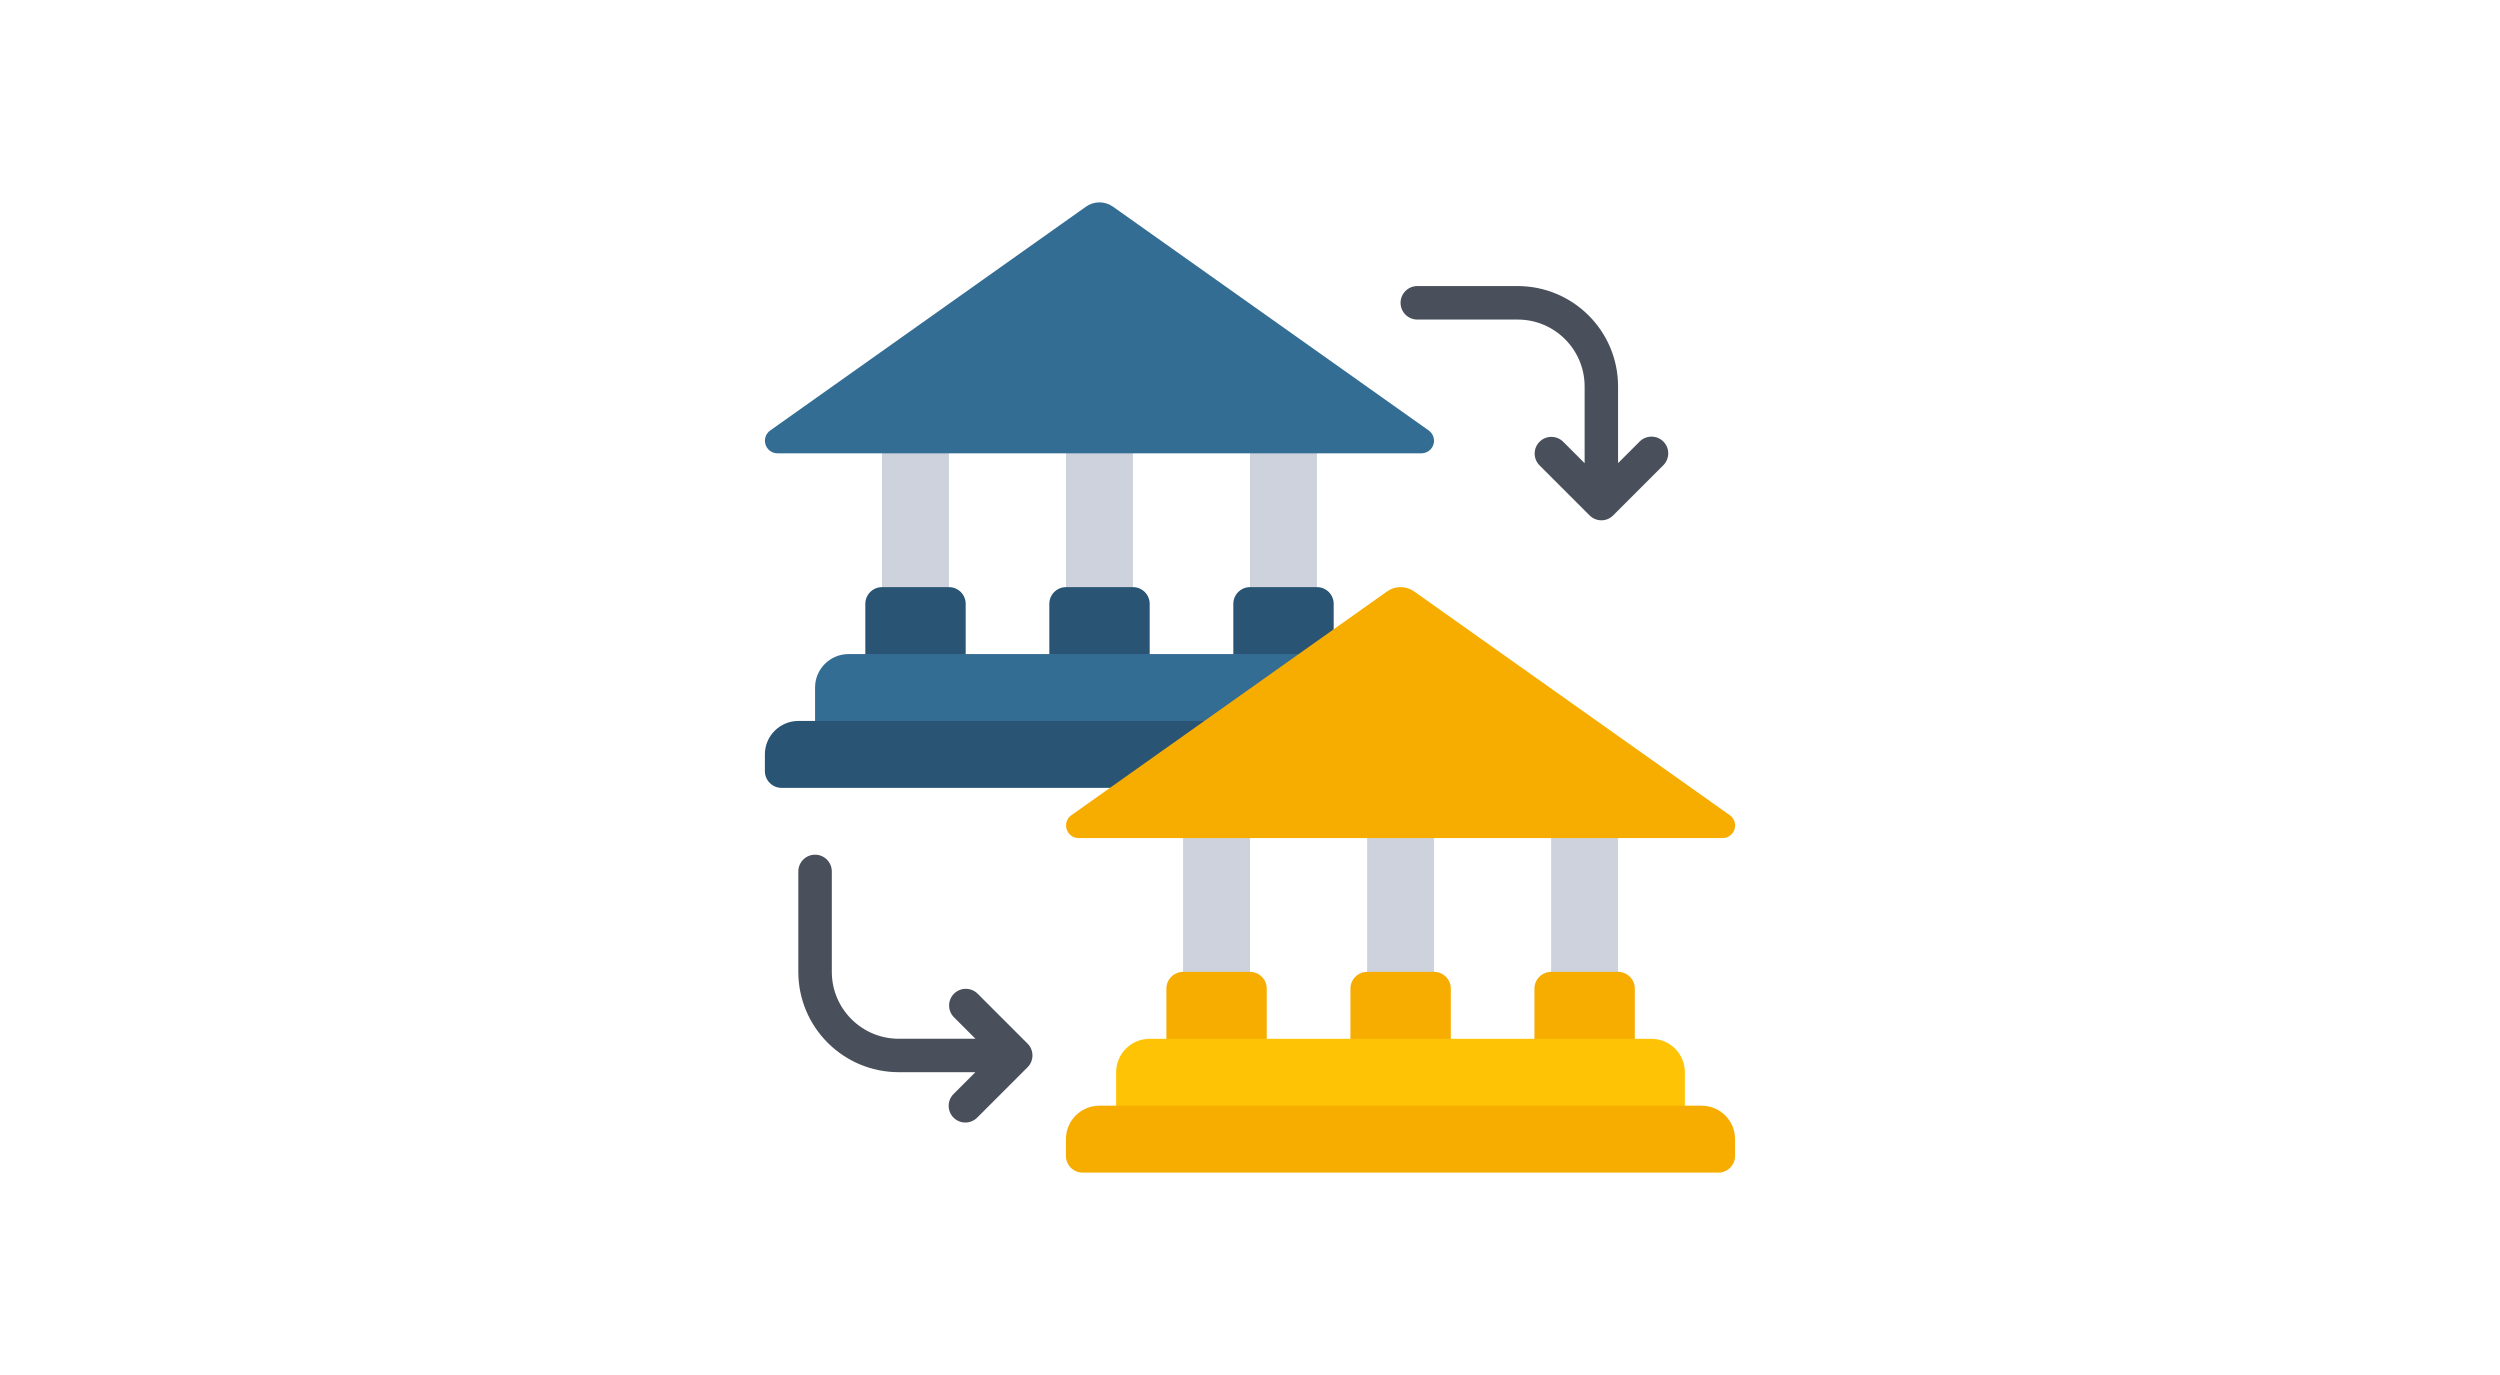 <?xml version="1.0" encoding="UTF-8"?>
<svg id="Layer_2" data-name="Layer 2" xmlns="http://www.w3.org/2000/svg" viewBox="0 0 400 220">
  <defs>
    <style>
      .cls-1 {
        fill: #fff;
      }

      .cls-2 {
        fill: #f7ad00;
      }

      .cls-3 {
        fill: #346d94;
      }

      .cls-4 {
        fill: #ffc306;
      }

      .cls-5 {
        fill: #ced2dc;
      }

      .cls-6 {
        fill: #295474;
      }

      .cls-7 {
        fill: #49505b;
      }
    </style>
  </defs>
  <g id="Layer_1-2" data-name="Layer 1">
    <g>
      <rect class="cls-1" width="400" height="220"/>
      <g id="_017---Bank-Transfer" data-name="017---Bank-Transfer">
        <g>
          <path id="Rectangle" class="cls-5" d="m170.56,67.18h10.71v32.12h-10.71v-32.12Z"/>
          <path id="Rectangle-2" data-name="Rectangle" class="cls-5" d="m141.12,67.18h10.71v32.12h-10.71v-32.12Z"/>
          <path id="Rectangle-3" data-name="Rectangle" class="cls-5" d="m200,67.18h10.71v32.12h-10.71v-32.12Z"/>
        </g>
        <path id="Path" class="cls-6" d="m170.56,93.94h10.71c1.48,0,2.68,1.2,2.68,2.68v10.71h-16.06v-10.71c0-1.48,1.2-2.68,2.68-2.68Z"/>
        <path id="Path-2" data-name="Path" class="cls-6" d="m200,93.94h10.71c1.48,0,2.68,1.2,2.68,2.68v10.71h-16.06v-10.71c0-1.48,1.2-2.68,2.68-2.68Z"/>
        <path id="Path-3" data-name="Path" class="cls-6" d="m141.12,93.94h10.71c1.48,0,2.68,1.2,2.68,2.68v10.71h-16.06v-10.71c0-1.48,1.2-2.68,2.68-2.68Z"/>
        <path id="Rectangle-4" data-name="Rectangle" class="cls-5" d="m218.74,128.74h10.71v32.12h-10.71v-32.12Z"/>
        <path id="Rectangle-5" data-name="Rectangle" class="cls-5" d="m189.29,128.74h10.71v32.12h-10.71v-32.12Z"/>
        <path id="Rectangle-6" data-name="Rectangle" class="cls-5" d="m248.18,128.74h10.71v32.12h-10.71v-32.12Z"/>
        <path id="Path-4" data-name="Path" class="cls-2" d="m218.74,155.5h10.71c1.48,0,2.68,1.2,2.68,2.68v10.71h-16.06v-10.71c0-1.48,1.2-2.68,2.68-2.68Z"/>
        <path id="Path-5" data-name="Path" class="cls-2" d="m248.18,155.5h10.71c1.48,0,2.68,1.2,2.68,2.68v10.71h-16.06v-10.71c0-1.48,1.2-2.68,2.68-2.68Z"/>
        <path id="Path-6" data-name="Path" class="cls-2" d="m189.29,155.5h10.71c1.48,0,2.68,1.2,2.68,2.68v10.71h-16.06v-10.71c0-1.48,1.2-2.68,2.68-2.68Z"/>
        <path id="Path-7" data-name="Path" class="cls-3" d="m208.03,118.03h-77.62v-8.03c0-2.95,2.4-5.34,5.35-5.35h72.02l.24,13.38Z"/>
        <path id="Path-8" data-name="Path" class="cls-6" d="m191.97,126.06h-66.91c-1.48,0-2.68-1.2-2.68-2.68v-2.68c0-2.95,2.4-5.34,5.35-5.35h69.59l-5.35,10.71Z"/>
        <path id="Path-9" data-name="Path" class="cls-3" d="m227.44,72.53h-103.06c-.87,0-1.64-.58-1.9-1.41-.26-.83.04-1.74.75-2.24l50.49-35.79c1.31-.95,3.08-.95,4.39,0l50.49,35.79c.71.51,1.01,1.41.75,2.24-.26.83-1.03,1.4-1.9,1.41Z"/>
        <path id="Path-10" data-name="Path" class="cls-4" d="m183.94,166.21h80.29c2.96,0,5.35,2.4,5.35,5.35v8.03h-91v-8.03c0-2.96,2.4-5.35,5.35-5.35Z"/>
        <path id="Path-11" data-name="Path" class="cls-2" d="m275.62,134.09h-103.06c-.87,0-1.64-.58-1.9-1.41-.26-.83.04-1.74.75-2.24l50.49-35.79c1.31-.95,3.08-.95,4.39,0l50.49,35.79c.71.51,1.01,1.41.75,2.24-.26.83-1.03,1.4-1.9,1.41h0Z"/>
        <path id="Path-12" data-name="Path" class="cls-2" d="m175.91,176.91h96.35c2.96,0,5.35,2.4,5.35,5.35v2.68c0,1.48-1.2,2.68-2.68,2.68h-101.7c-1.48,0-2.68-1.2-2.68-2.68v-2.68c0-2.96,2.4-5.35,5.35-5.35Z"/>
        <path id="Path-13" data-name="Path" class="cls-7" d="m165,167.86c-.13-.33-.33-.62-.58-.87l-8.03-8.03c-1.05-1.01-2.72-1-3.75.03s-1.05,2.7-.03,3.75l3.46,3.46h-12.27c-5.91,0-10.71-4.79-10.71-10.71v-16.06c0-1.48-1.2-2.68-2.68-2.68s-2.68,1.2-2.68,2.68v16.06c0,8.87,7.19,16.05,16.06,16.06h12.27l-3.46,3.46c-.7.67-.97,1.67-.73,2.6s.98,1.67,1.91,1.91c.94.24,1.93-.03,2.6-.73l8.03-8.03c.25-.25.45-.55.58-.87.27-.65.27-1.39,0-2.04h0Z"/>
        <path id="Path-14" data-name="Path" class="cls-7" d="m266.13,70.64c-1.05-1.04-2.74-1.04-3.78,0l-3.46,3.46v-12.27c0-8.87-7.19-16.05-16.06-16.06h-16.06c-1.48,0-2.68,1.2-2.68,2.68s1.2,2.68,2.68,2.68h16.06c5.91,0,10.71,4.79,10.71,10.71v12.27l-3.46-3.46c-1.05-1.01-2.72-1-3.75.03s-1.05,2.7-.03,3.75l8.03,8.03c.5.5,1.18.79,1.89.79s1.39-.28,1.89-.79l8.03-8.03c1.04-1.05,1.04-2.74,0-3.78h0Z"/>
      </g>
    </g>
  </g>
</svg>